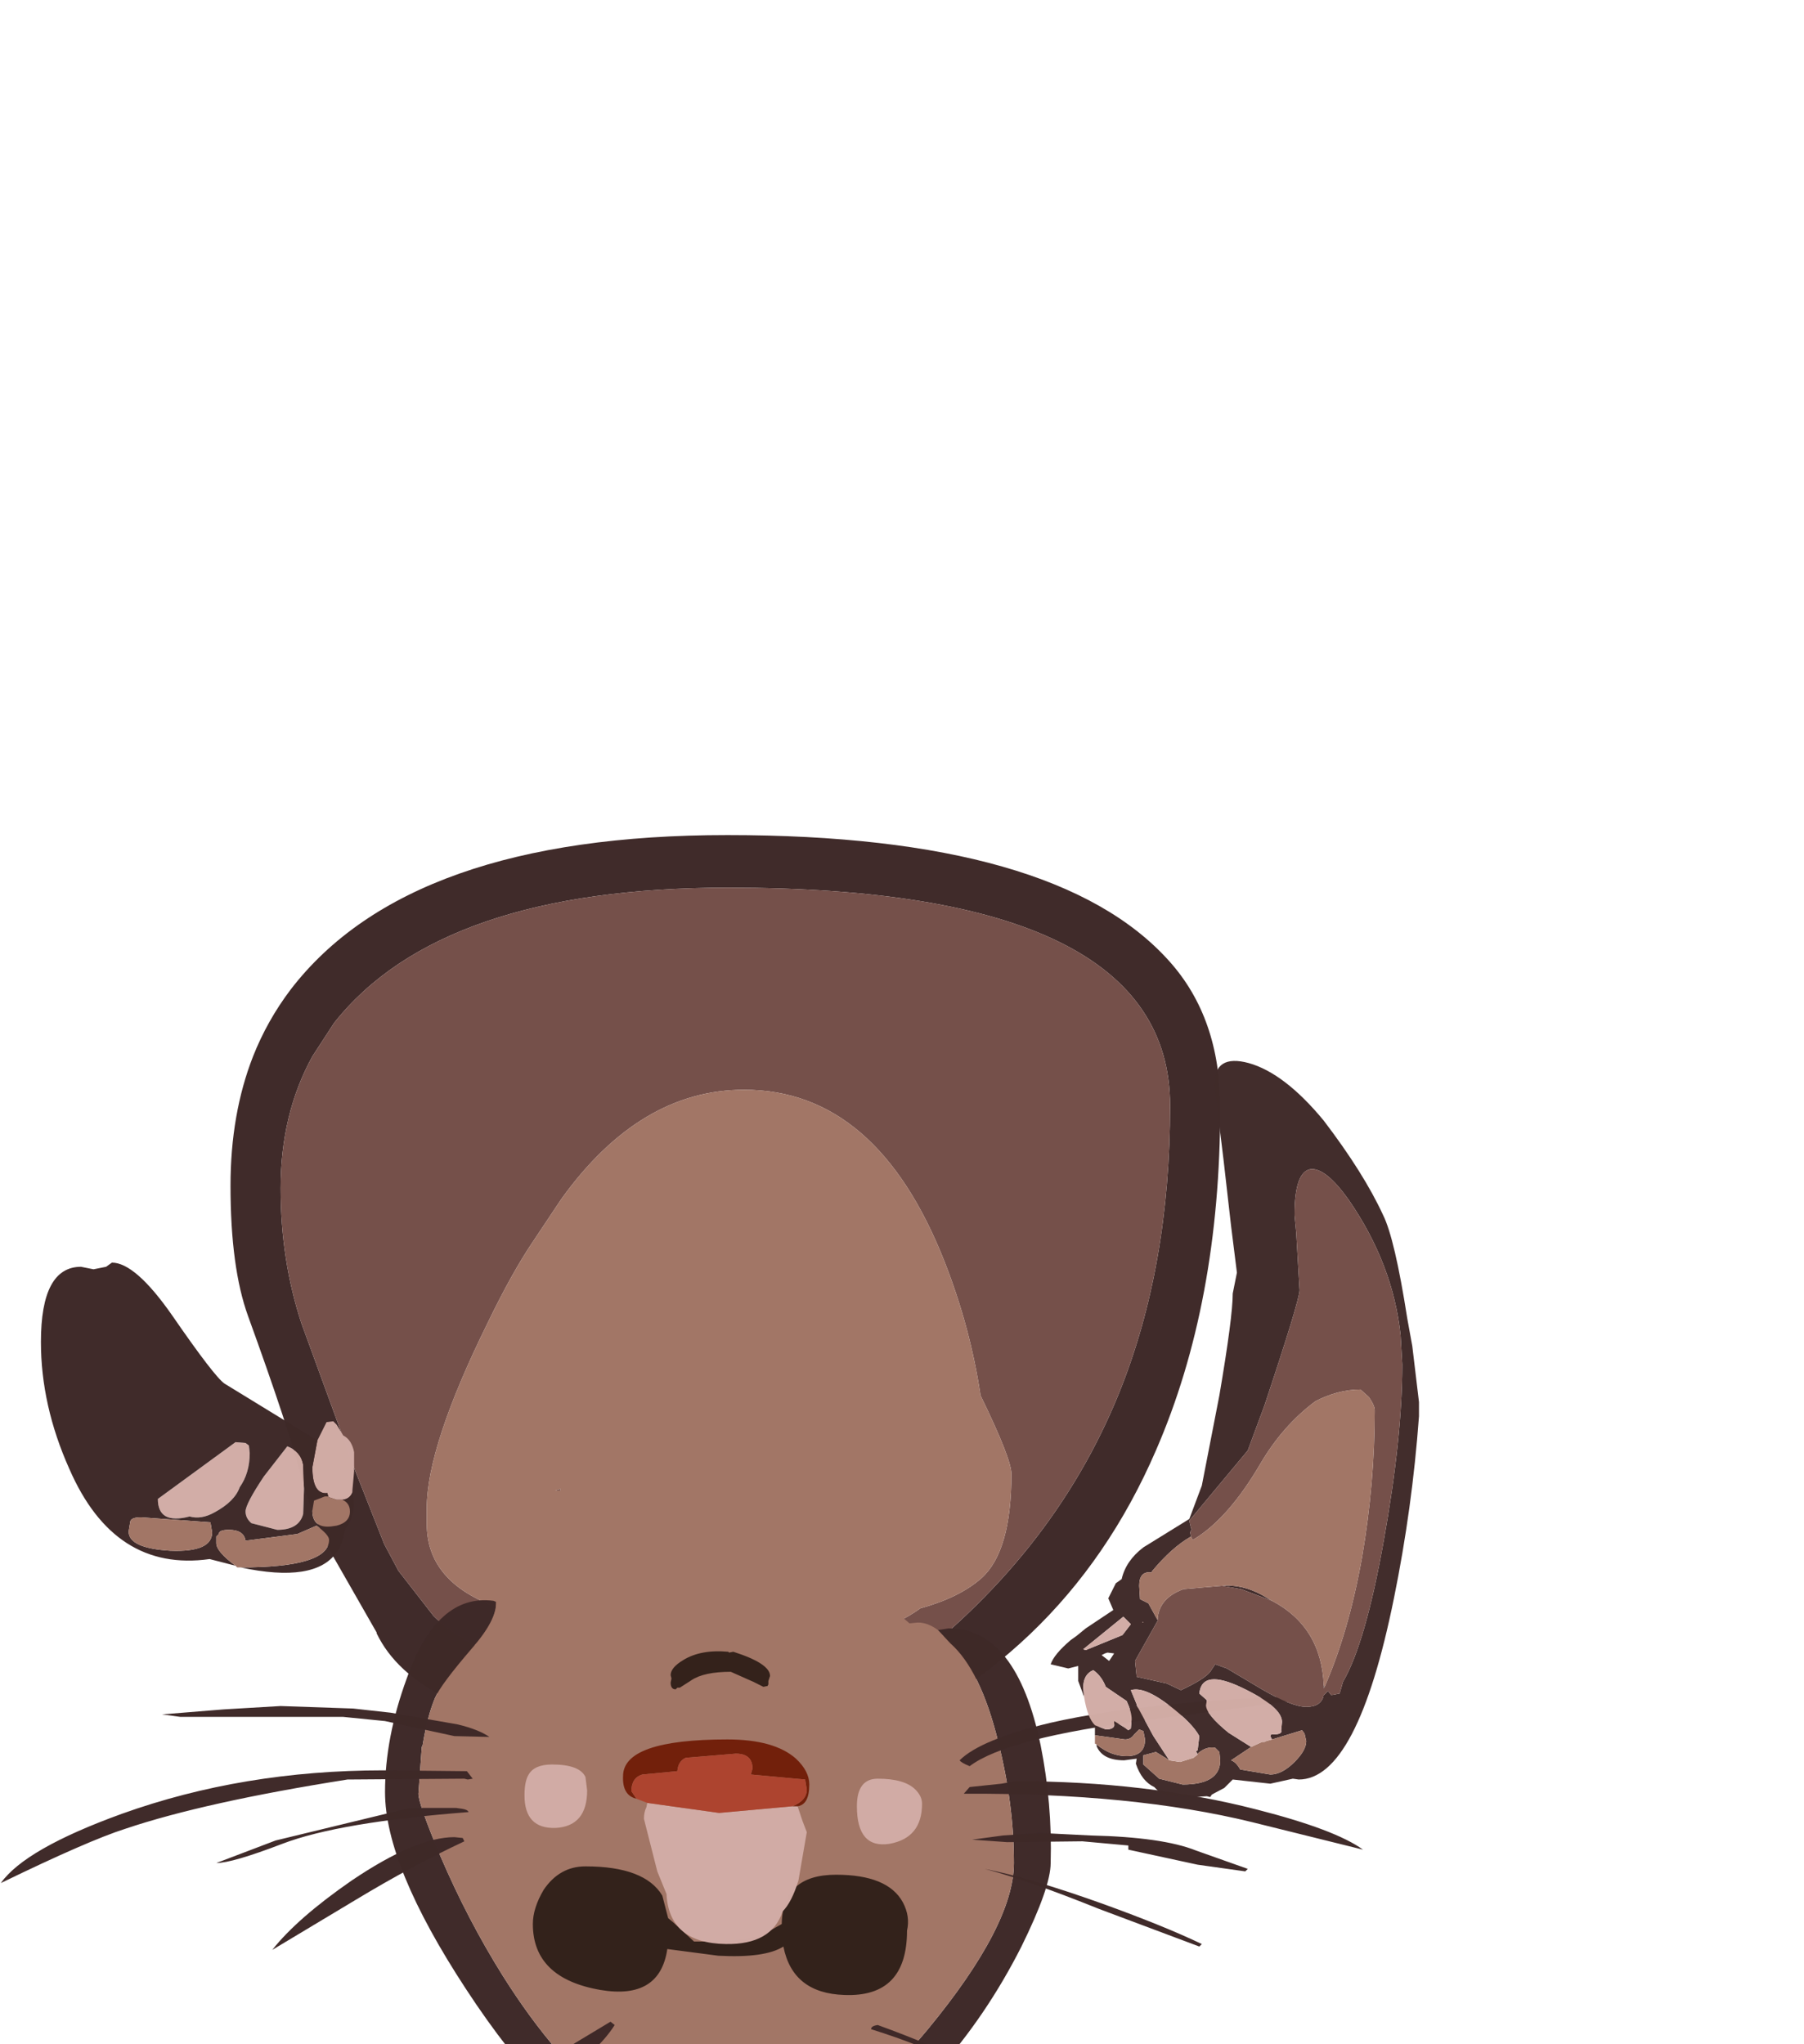 <?xml version="1.0" encoding="UTF-8" standalone="no"?>
<svg xmlns:xlink="http://www.w3.org/1999/xlink" height="122.4px" width="108.0px" xmlns="http://www.w3.org/2000/svg">
  <g transform="matrix(1, 0, 0, 1, 83.35, 98.75)">
    <use height="54.9" transform="matrix(1.0, 0.0, 0.0, 1.0, -69.55, -48.75)" width="59.25" xlink:href="#sprite0"/>
    <use height="37.9" transform="matrix(1.0, 0.0, 0.0, 1.0, -60.3, -6.0)" width="39.85" xlink:href="#sprite1"/>
    <use height="7.7" transform="matrix(1.0, 0.0, 0.0, 1.0, -51.45, 13.0)" width="22.45" xlink:href="#sprite2"/>
    <use height="31.25" transform="matrix(1.0, 0.0, 0.0, 1.0, -83.3, 2.75)" width="81.55" xlink:href="#sprite3"/>
    <use height="25.55" transform="matrix(1.0, 0.0, 0.0, 1.0, -80.9, -23.15)" width="43.65" xlink:href="#shape4"/>
    <use height="44.1" transform="matrix(1.0, 0.0, 0.0, 1.0, -20.45, -35.25)" width="22.05" xlink:href="#shape5"/>
  </g>
  <defs>
    <g id="sprite0" transform="matrix(1, 0, 0, 1, 0.0, 0.0)">
      <use height="54.9" transform="matrix(1.0, 0.0, 0.0, 1.0, 0.0, 0.0)" width="59.25" xlink:href="#shape0"/>
    </g>
    <g id="shape0" transform="matrix(1, 0, 0, 1, 0.0, 0.0)">
      <path d="M55.4 36.85 Q49.8 49.8 36.5 54.9 L20.95 53.9 Q11.0 52.5 8.75 47.8 L8.75 47.75 6.15 43.2 Q4.85 40.7 4.35 38.8 3.5 35.55 1.05 28.8 0.0 25.9 0.0 21.0 0.0 16.7 1.35 13.25 2.2 11.1 3.6 9.25 10.7 0.0 29.75 0.0 49.45 0.0 56.2 7.55 59.25 10.95 59.25 16.3 59.25 28.0 55.4 36.85 M56.25 16.2 Q56.25 3.15 29.8 3.15 12.6 3.15 6.2 11.25 L4.9 13.25 Q3.0 16.7 3.0 21.15 3.0 25.45 4.25 29.25 L7.5 38.15 9.2 42.45 10.05 44.05 12.15 46.75 Q15.4 50.0 25.75 51.45 36.35 53.0 39.75 50.3 49.2 43.3 53.2 33.4 56.25 25.85 56.25 16.2" fill="#3e2928" fill-opacity="0.988" fill-rule="evenodd" stroke="none"/>
      <path d="M44.95 44.5 Q46.75 42.9 46.75 38.25 46.75 37.35 44.9 33.55 44.3 29.5 42.75 25.55 38.7 15.25 30.75 15.25 24.5 15.25 19.8 21.8 L18.1 24.35 Q16.85 26.2 15.4 29.2 11.75 36.6 11.75 40.3 L11.75 40.9 11.75 41.25 Q11.75 44.75 16.0 46.25 17.85 46.95 18.9 46.8 L24.35 47.65 26.0 48.0 34.5 48.0 34.5 47.8 Q38.55 48.3 41.3 46.3 43.65 45.65 44.95 44.5 M56.25 16.2 Q56.25 25.85 53.2 33.4 49.2 43.3 39.75 50.3 36.35 53.0 25.75 51.45 15.4 50.0 12.15 46.75 L10.05 44.05 9.2 42.45 7.5 38.15 4.25 29.25 Q3.0 25.45 3.0 21.15 3.0 16.7 4.9 13.25 L6.2 11.25 Q12.6 3.15 29.8 3.15 56.25 3.15 56.25 16.2 M19.75 39.25 L19.45 39.25 19.75 39.15 19.75 39.25" fill="#75504a" fill-rule="evenodd" stroke="none"/>
      <path d="M44.95 44.5 Q43.65 45.65 41.3 46.3 38.55 48.3 34.5 47.8 L34.5 48.0 26.0 48.0 24.35 47.65 18.9 46.8 Q17.85 46.95 16.0 46.25 11.75 44.75 11.75 41.25 L11.75 40.9 11.75 40.3 Q11.75 36.6 15.4 29.2 16.85 26.2 18.1 24.35 L19.8 21.8 Q24.5 15.25 30.75 15.25 38.7 15.25 42.75 25.55 44.3 29.5 44.9 33.55 46.75 37.35 46.75 38.25 46.75 42.9 44.95 44.5 M19.75 39.25 L19.75 39.15 19.45 39.25 19.75 39.25" fill="#a27666" fill-rule="evenodd" stroke="none"/>
    </g>
    <g id="sprite1" transform="matrix(1, 0, 0, 1, 0.0, 0.0)">
      <use height="37.9" transform="matrix(1.0, 0.0, 0.0, 1.0, 0.0, 0.0)" width="39.85" xlink:href="#shape1"/>
    </g>
    <g id="shape1" transform="matrix(1, 0, 0, 1, 0.0, 0.0)">
      <path d="M33.1 4.85 L33.75 4.75 Q37.8 4.75 39.25 11.75 39.95 15.25 39.85 18.8 39.85 20.25 38.1 23.8 36.0 27.95 33.05 31.25 24.65 40.65 15.0 36.75 9.85 34.0 4.85 26.35 0.0 18.95 0.0 14.55 0.0 11.3 1.3 7.75 3.1 2.65 6.5 3.1 L6.65 3.15 Q6.7 4.25 5.2 5.95 3.35 8.1 3.0 8.9 2.55 9.95 2.25 11.75 L2.2 11.85 2.0 14.65 Q2.0 15.25 3.3 18.35 4.95 22.2 7.05 25.55 13.5 35.8 20.8 35.8 26.65 35.8 32.5 28.75 37.65 22.5 37.65 18.8 37.65 15.25 36.7 11.5 35.65 7.25 33.85 5.65 L33.1 4.85" fill="#3e2928" fill-opacity="0.988" fill-rule="evenodd" stroke="none"/>
      <path d="M6.5 3.1 Q10.85 0.0 18.25 0.0 26.35 0.0 31.4 4.45 L31.9 4.4 Q32.5 4.4 33.1 4.85 L33.85 5.65 Q35.65 7.25 36.7 11.5 37.65 15.25 37.65 18.8 37.65 22.5 32.5 28.75 26.65 35.8 20.8 35.8 13.5 35.8 7.05 25.55 4.95 22.2 3.3 18.35 2.0 15.25 2.0 14.65 L2.2 11.85 2.25 11.75 Q2.55 9.95 3.0 8.9 3.35 8.1 5.2 5.95 6.7 4.25 6.65 3.15 L6.5 3.1" fill="#a27666" fill-rule="evenodd" stroke="none"/>
    </g>
    <g id="sprite2" transform="matrix(1, 0, 0, 1, 0.0, 0.0)">
      <use height="7.7" transform="matrix(1.0, 0.0, 0.0, 1.0, 0.0, 0.0)" width="22.45" xlink:href="#shape2"/>
    </g>
    <g id="shape2" transform="matrix(1, 0, 0, 1, 0.0, 0.0)">
      <path d="M22.4 3.85 Q22.4 7.85 18.65 7.7 15.55 7.6 15.0 4.8 13.9 5.5 11.1 5.35 L8.05 4.95 Q7.6 8.0 4.05 7.4 0.0 6.7 0.0 3.45 0.0 2.5 0.65 1.4 1.6 0.0 3.15 0.0 6.7 0.0 7.75 1.75 L8.1 3.1 8.4 3.35 9.65 4.5 Q13.05 4.55 14.2 3.85 L14.9 3.45 Q14.95 0.5 18.15 0.5 21.25 0.5 22.15 2.15 22.6 3.0 22.4 3.85" fill="#33221b" fill-rule="evenodd" stroke="none"/>
    </g>
    <g id="sprite3" transform="matrix(1, 0, 0, 1, 0.0, 0.0)">
      <use height="31.25" transform="matrix(1.0, 0.0, 0.0, 1.0, 0.0, 0.0)" width="81.55" xlink:href="#shape3"/>
    </g>
    <g id="shape3" transform="matrix(1, 0, 0, 1, 0.0, 0.0)">
      <path d="M71.65 10.15 L67.5 9.25 67.5 9.0 64.75 8.75 60.25 8.8 58.15 8.65 60.0 8.4 62.25 8.25 65.25 8.4 Q69.55 8.5 71.55 9.3 L74.65 10.4 74.5 10.55 71.65 10.15 M71.75 15.05 L65.75 12.8 Q61.4 11.05 58.9 10.4 61.65 10.95 65.85 12.45 69.6 13.8 71.9 14.9 L71.75 15.05 M75.2 6.85 Q79.9 8.05 81.55 9.25 L74.9 7.6 Q67.75 5.85 57.65 5.9 L58.0 5.5 59.9 5.3 60.75 5.15 Q68.6 5.15 75.2 6.85 M68.55 1.5 Q60.25 2.55 58.0 4.25 57.5 4.05 57.4 3.9 58.65 2.65 62.85 1.65 69.0 0.25 79.9 0.0 L68.55 1.5 M52.5 19.75 Q58.85 22.05 62.4 24.65 65.05 26.6 68.75 31.0 L68.5 31.25 Q63.75 26.3 62.25 25.1 58.2 21.9 52.1 20.0 52.1 19.8 52.5 19.75 M27.15 2.45 L23.0 1.55 20.5 1.3 10.75 1.3 9.65 1.15 13.35 0.85 16.75 0.65 21.1 0.8 23.35 1.05 27.35 1.75 Q28.6 2.05 29.25 2.5 L27.15 2.45 M28.25 5.0 L27.95 5.05 27.75 5.0 20.75 5.05 Q12.2 6.4 7.45 8.0 5.25 8.7 0.0 11.25 1.45 9.2 7.25 7.1 14.5 4.5 22.9 4.5 L27.9 4.55 28.25 5.0 M27.65 8.55 L27.75 8.75 Q24.65 10.2 21.25 12.25 L16.25 15.25 Q17.75 13.35 21.0 11.1 24.85 8.5 27.15 8.5 L27.65 8.55 M28.0 7.0 Q20.25 7.6 16.85 8.9 13.85 10.05 12.9 10.05 L16.45 8.7 24.5 6.75 27.25 6.75 27.6 6.8 Q27.95 6.85 28.0 7.0 M36.5 19.55 L36.75 19.75 Q34.55 23.2 26.25 26.25 L25.3 26.0 25.25 25.75 Q23.4 25.75 21.2 27.8 L21.25 27.65 Q21.25 25.65 25.75 25.65 26.2 25.65 30.6 23.1 L36.5 19.55" fill="#3e2928" fill-opacity="0.988" fill-rule="evenodd" stroke="none"/>
      <path d="M54.75 5.65 Q55.15 6.05 55.15 6.5 55.15 8.55 53.2 8.9 51.25 9.2 51.25 6.65 51.25 5.0 52.5 5.0 54.1 5.0 54.75 5.65 M47.4 6.65 L47.7 6.65 48.0 7.55 48.25 8.2 47.75 11.1 Q47.35 12.4 46.8 12.95 46.15 14.95 43.4 14.9 40.0 14.85 39.85 11.9 L39.3 10.55 38.5 7.4 Q38.5 7.0 38.65 6.7 L38.7 6.45 43.0 7.05 47.4 6.65 M35.0 4.9 L35.1 5.7 Q35.1 7.85 33.2 7.95 31.35 8.0 31.35 6.0 31.35 5.15 31.6 4.75 31.95 4.15 33.0 4.15 34.65 4.15 35.0 4.9" fill="#d1aca6" fill-opacity="0.988" fill-rule="evenodd" stroke="none"/>
      <path d="M38.05 6.2 Q37.2 6.0 37.25 4.85 37.25 2.65 43.5 2.65 46.3 2.65 47.6 3.8 48.4 4.55 48.4 5.35 48.4 6.55 47.7 6.65 L47.4 6.65 Q48.25 6.3 48.25 5.65 L48.15 5.05 44.9 4.75 45.0 4.4 Q45.0 3.5 44.0 3.5 L41.0 3.75 Q40.55 3.95 40.5 4.55 L38.4 4.75 Q37.75 4.95 37.75 5.75 L38.05 6.2" fill="#72200b" fill-rule="evenodd" stroke="none"/>
      <path d="M38.05 6.2 L37.75 5.75 Q37.75 4.95 38.4 4.75 L40.5 4.55 Q40.55 3.95 41.0 3.75 L44.0 3.5 Q45.0 3.5 45.0 4.4 L44.9 4.75 48.15 5.05 48.25 5.65 Q48.25 6.3 47.4 6.65 L43.0 7.05 38.7 6.45 38.05 6.2" fill="#ad442f" fill-opacity="0.988" fill-rule="evenodd" stroke="none"/>
    </g>
    <g id="shape4" transform="matrix(1, 0, 0, 1, 80.9, 23.15)">
      <path d="M-37.35 1.9 L-37.35 2.1 -37.4 2.2 -37.65 2.25 -38.25 1.95 -39.6 1.35 Q-41.2 1.35 -41.95 1.85 L-42.65 2.3 -42.8 2.3 -42.9 2.4 Q-43.2 2.4 -43.2 2.0 L-43.15 1.75 -43.2 1.55 Q-43.2 1.1 -42.45 0.65 -41.4 0.0 -39.75 0.15 L-39.7 0.2 -39.45 0.15 Q-37.25 0.85 -37.25 1.6 L-37.35 1.9" fill="#33221b" fill-opacity="0.988" fill-rule="evenodd" stroke="none"/>
      <path d="M-64.35 -12.5 L-63.8 -13.6 -63.4 -13.65 -63.2 -13.45 -62.8 -12.8 Q-62.3 -12.55 -62.15 -11.8 L-62.15 -10.65 -62.25 -9.55 -62.25 -9.4 Q-62.4 -9.0 -62.85 -8.95 L-63.2 -8.95 -63.65 -9.1 -63.7 -9.15 -63.75 -9.35 Q-64.65 -9.25 -64.65 -10.9 L-64.35 -12.5 M-73.9 -9.0 L-69.25 -12.4 -68.65 -12.35 -68.45 -12.2 -68.4 -11.75 Q-68.4 -10.55 -69.0 -9.7 -69.3 -8.85 -70.5 -8.2 -71.3 -7.75 -72.0 -7.95 -73.9 -7.45 -73.9 -9.0 M-65.15 -9.6 L-65.2 -8.1 Q-65.45 -7.15 -66.75 -7.15 L-68.3 -7.55 Q-68.65 -7.85 -68.65 -8.25 -68.65 -8.7 -67.55 -10.35 L-66.15 -12.15 Q-65.35 -11.85 -65.2 -11.05 L-65.15 -9.6" fill="#d1aca6" fill-opacity="0.988" fill-rule="evenodd" stroke="none"/>
      <path d="M-69.25 -5.0 L-70.8 -5.4 Q-76.5 -4.6 -79.2 -10.8 -80.9 -14.6 -80.9 -18.4 -80.9 -22.9 -78.5 -22.9 L-77.75 -22.75 -77.0 -22.9 -76.65 -23.15 Q-75.25 -23.15 -73.05 -20.0 -70.5 -16.3 -69.9 -15.9 L-64.35 -12.5 -64.65 -10.9 Q-64.65 -9.25 -63.75 -9.35 L-63.7 -9.15 -63.9 -9.15 -64.55 -8.9 -64.65 -8.3 Q-64.65 -7.25 -63.55 -7.35 L-63.2 -7.4 Q-62.4 -7.6 -62.4 -8.25 -62.4 -8.75 -62.85 -8.95 -62.4 -9.0 -62.25 -9.4 L-62.25 -9.55 -62.15 -8.7 Q-62.15 -7.95 -62.7 -7.15 -62.8 -6.35 -63.2 -5.8 -64.5 -3.95 -68.95 -4.9 -63.65 -4.9 -63.65 -6.55 -63.65 -6.85 -64.4 -7.4 L-65.55 -6.9 -68.65 -6.5 Q-68.75 -7.15 -69.65 -7.15 -70.25 -7.15 -70.25 -6.9 L-70.4 -6.75 -70.4 -6.35 Q-70.4 -5.85 -69.25 -5.0 M-75.65 -7.05 Q-75.65 -6.05 -73.15 -5.9 -70.65 -5.8 -70.65 -7.0 L-70.75 -7.6 -74.9 -7.9 Q-75.5 -7.9 -75.55 -7.65 L-75.65 -7.05 M-73.9 -9.0 Q-73.9 -7.45 -72.0 -7.95 -71.3 -7.75 -70.5 -8.2 -69.3 -8.85 -69.0 -9.7 -68.4 -10.55 -68.4 -11.75 L-68.45 -12.2 -68.65 -12.35 -69.25 -12.4 -73.9 -9.0 M-65.15 -9.6 L-65.2 -11.05 Q-65.35 -11.85 -66.15 -12.15 L-67.55 -10.35 Q-68.65 -8.7 -68.65 -8.25 -68.65 -7.85 -68.3 -7.55 L-66.75 -7.15 Q-65.45 -7.15 -65.2 -8.1 L-65.15 -9.6" fill="#3e2928" fill-opacity="0.988" fill-rule="evenodd" stroke="none"/>
      <path d="M-68.95 -4.9 L-69.15 -4.9 -69.25 -5.0 Q-70.4 -5.85 -70.4 -6.35 L-70.4 -6.75 -70.25 -6.9 Q-70.25 -7.15 -69.65 -7.15 -68.75 -7.15 -68.65 -6.5 L-65.55 -6.9 -64.4 -7.4 Q-63.65 -6.85 -63.65 -6.55 -63.65 -4.9 -68.95 -4.9 M-75.65 -7.05 L-75.55 -7.65 Q-75.5 -7.9 -74.9 -7.9 L-70.75 -7.6 -70.65 -7.0 Q-70.65 -5.8 -73.15 -5.9 -75.65 -6.05 -75.65 -7.05 M-62.85 -8.95 Q-62.4 -8.75 -62.4 -8.25 -62.4 -7.6 -63.2 -7.4 L-63.55 -7.35 Q-64.65 -7.25 -64.65 -8.3 L-64.55 -8.9 -63.9 -9.15 -63.7 -9.15 -63.65 -9.1 -63.2 -8.95 -62.85 -8.95" fill="#a27666" fill-rule="evenodd" stroke="none"/>
    </g>
    <g id="shape5" transform="matrix(1, 0, 0, 1, 20.45, 35.25)">
      <path d="M-18.45 2.85 L-18.8 1.9 -18.8 1.0 -19.4 1.15 -20.45 0.9 Q-20.25 0.3 -19.25 -0.55 L-18.9 -0.8 -18.35 -1.25 -16.7 -2.35 -17.0 -3.05 -16.55 -3.95 -16.2 -4.2 Q-15.95 -5.3 -14.9 -6.1 L-12.15 -7.8 -11.4 -9.8 -10.35 -15.2 Q-9.55 -19.9 -9.55 -21.3 L-9.3 -22.55 -9.65 -25.35 -10.1 -29.3 -10.65 -33.8 Q-10.65 -35.65 -8.6 -35.1 -6.45 -34.5 -4.1 -31.65 -1.7 -28.5 -0.55 -26.0 0.15 -24.6 0.9 -19.8 L1.2 -18.15 1.6 -14.8 1.6 -14.25 1.6 -13.95 Q1.2 -8.45 0.1 -3.05 -2.1 7.8 -5.6 7.8 L-5.95 7.75 -7.3 8.05 -9.55 7.8 -10.05 8.3 -10.8 8.7 -10.9 8.85 -11.1 8.8 -11.9 8.85 Q-13.55 8.85 -14.05 8.45 L-14.25 8.25 Q-15.0 7.9 -15.35 6.85 L-15.3 6.55 -16.05 6.65 Q-17.35 6.65 -17.7 5.8 L-17.7 5.7 Q-16.85 6.4 -15.9 6.4 -14.8 6.4 -14.8 5.4 L-14.9 4.9 -15.15 4.8 -15.45 5.1 Q-15.65 5.4 -16.0 5.4 L-17.8 5.15 -17.8 4.55 -17.15 4.8 Q-16.55 4.8 -16.65 4.4 L-16.65 4.3 -16.0 4.7 -15.8 4.85 -15.65 4.75 -15.6 4.2 Q-15.6 3.75 -15.9 3.1 L-17.15 2.25 Q-17.4 1.6 -17.9 1.25 -18.5 1.5 -18.5 2.3 L-18.45 2.85 M-14.05 -1.75 L-14.05 -1.7 -15.4 0.7 -15.3 1.65 -13.5 2.05 -12.65 2.45 Q-11.25 1.8 -10.9 1.35 L-10.6 0.9 -9.9 1.15 -7.8 2.4 Q-6.0 3.45 -5.15 3.45 -4.25 3.45 -4.1 2.75 L-3.85 2.5 -3.65 2.75 -3.15 2.65 -2.95 1.95 Q-1.6 -0.35 -0.5 -6.55 0.6 -12.7 0.6 -17.05 L0.5 -18.8 Q0.05 -23.05 -2.6 -26.9 -3.95 -28.8 -4.85 -28.75 -5.85 -28.65 -5.85 -26.0 L-5.75 -24.95 -5.55 -21.5 Q-5.55 -20.9 -7.65 -14.6 L-8.65 -11.9 -12.15 -7.7 -12.05 -7.25 -12.0 -7.2 -12.1 -7.0 -12.05 -6.75 Q-13.2 -6.1 -14.4 -4.65 L-14.4 -4.6 Q-15.15 -4.7 -15.15 -3.8 L-15.1 -3.0 -14.7 -2.8 -14.6 -2.75 -14.05 -1.75 M-4.05 2.25 L-4.1 2.35 -4.1 2.15 -4.05 2.25 M-7.2 -2.9 L-9.05 -3.6 -10.2 -3.8 Q-9.0 -3.9 -7.8 -3.25 L-7.2 -2.9 M-15.65 -1.5 L-16.1 -1.95 -18.5 0.0 -18.35 0.05 -16.15 -0.85 -15.65 -1.5 M-14.9 -1.6 L-14.95 -1.65 -14.95 -1.6 -14.9 -1.6 M-8.45 5.85 L-9.65 6.65 Q-9.35 6.75 -9.1 7.2 L-7.3 7.5 Q-6.6 7.5 -5.85 6.75 -5.15 6.05 -5.15 5.5 L-5.25 5.05 -5.4 4.85 -7.2 5.4 -7.3 5.2 -7.25 5.1 -7.15 5.1 Q-6.55 5.1 -6.65 4.85 L-6.6 4.35 Q-6.6 3.45 -9.0 2.3 -11.4 1.15 -11.55 2.65 L-11.1 3.05 -11.15 3.35 Q-11.15 3.9 -9.8 5.0 L-8.45 5.85 M-11.65 6.3 L-11.75 6.1 -11.65 6.05 -11.55 5.2 Q-11.95 4.45 -13.3 3.4 -14.85 2.2 -15.65 2.45 L-15.3 3.3 -15.3 3.35 -14.3 5.2 -13.35 6.65 -13.5 6.55 -14.15 6.15 -14.9 6.35 -14.9 6.9 -13.95 7.75 -12.55 8.1 Q-10.3 8.1 -10.3 6.65 L-10.35 6.15 -10.6 5.9 Q-11.15 5.8 -11.65 6.25 L-11.65 6.3 M-17.2 0.25 L-17.4 0.35 -16.95 0.7 -16.65 0.25 -17.05 0.2 -17.2 0.25" fill="#402b2a" fill-opacity="0.988" fill-rule="evenodd" stroke="none"/>
      <path d="M-12.05 -6.75 L-12.1 -7.0 -12.0 -7.2 -12.05 -7.25 -12.15 -7.7 -8.65 -11.9 -7.65 -14.6 Q-5.55 -20.9 -5.55 -21.5 L-5.75 -24.95 -5.85 -26.0 Q-5.85 -28.65 -4.85 -28.75 -3.95 -28.8 -2.6 -26.9 0.05 -23.05 0.5 -18.8 L0.6 -17.05 Q0.6 -12.7 -0.5 -6.55 -1.6 -0.35 -2.95 1.95 L-3.15 2.65 -3.65 2.75 -3.85 2.5 -4.1 2.75 Q-4.25 3.45 -5.15 3.45 -6.0 3.45 -7.8 2.4 L-9.9 1.15 -10.6 0.9 -10.9 1.35 Q-11.25 1.8 -12.65 2.45 L-13.5 2.05 -15.3 1.65 -15.4 0.7 -14.05 -1.7 -14.05 -1.75 Q-14.0 -3.05 -12.5 -3.6 L-10.2 -3.8 -9.05 -3.6 -7.2 -2.9 Q-4.25 -1.35 -4.1 2.15 L-4.1 2.35 -4.05 2.25 Q-2.6 -1.05 -1.8 -5.55 -1.05 -9.95 -1.05 -14.3 -1.05 -14.6 -1.4 -15.1 L-1.9 -15.55 Q-3.25 -15.55 -4.6 -14.85 -6.55 -13.4 -7.9 -11.1 -9.8 -7.85 -11.85 -6.6 L-11.95 -6.55 -12.05 -6.75" fill="#75504a" fill-rule="evenodd" stroke="none"/>
      <path d="M-17.7 5.7 L-17.8 5.65 -17.8 5.15 -16.0 5.4 Q-15.65 5.4 -15.45 5.1 L-15.15 4.8 -14.9 4.9 -14.8 5.4 Q-14.8 6.4 -15.9 6.4 -16.85 6.4 -17.7 5.7 M-14.05 -1.75 L-14.6 -2.75 -14.7 -2.8 -15.1 -3.0 -15.15 -3.8 Q-15.15 -4.7 -14.4 -4.6 L-14.4 -4.65 Q-13.2 -6.1 -12.05 -6.75 L-11.95 -6.55 -11.85 -6.6 Q-9.8 -7.85 -7.9 -11.1 -6.55 -13.4 -4.6 -14.85 -3.25 -15.55 -1.9 -15.55 L-1.4 -15.1 Q-1.05 -14.6 -1.05 -14.3 -1.05 -9.95 -1.8 -5.55 -2.6 -1.05 -4.05 2.25 L-4.1 2.15 Q-4.25 -1.35 -7.2 -2.9 L-7.8 -3.25 Q-9.0 -3.9 -10.2 -3.8 L-12.5 -3.6 Q-14.0 -3.05 -14.05 -1.75 M-14.9 -1.6 L-14.95 -1.6 -14.95 -1.65 -14.9 -1.6 M-8.45 5.85 L-7.8 5.55 -7.65 5.55 -7.55 5.5 -7.2 5.4 -5.4 4.85 -5.25 5.05 -5.15 5.5 Q-5.15 6.05 -5.85 6.75 -6.6 7.5 -7.3 7.5 L-9.1 7.2 Q-9.35 6.75 -9.65 6.65 L-8.45 5.85 M-11.65 6.3 L-11.65 6.25 Q-11.15 5.8 -10.6 5.9 L-10.35 6.15 -10.3 6.65 Q-10.3 8.1 -12.55 8.1 L-13.95 7.75 -14.9 6.9 -14.9 6.35 -14.15 6.15 -13.5 6.55 -13.35 6.65 -12.7 6.75 -11.9 6.5 -11.65 6.3" fill="#a27666" fill-rule="evenodd" stroke="none"/>
      <path d="M-17.8 4.55 Q-18.25 4.1 -18.45 2.85 L-18.5 2.3 Q-18.5 1.5 -17.9 1.25 -17.4 1.6 -17.15 2.25 L-15.9 3.1 Q-15.6 3.75 -15.6 4.2 L-15.65 4.75 -15.8 4.85 -16.0 4.7 -16.65 4.3 -16.65 4.4 Q-16.55 4.8 -17.15 4.8 L-17.8 4.55 M-15.65 -1.5 L-16.15 -0.85 -18.35 0.05 -18.5 0.0 -16.1 -1.95 -15.65 -1.5 M-7.2 5.4 L-7.55 5.5 -7.65 5.55 -7.8 5.55 -8.45 5.85 -9.8 5.0 Q-11.15 3.9 -11.15 3.35 L-11.1 3.05 -11.55 2.65 Q-11.4 1.15 -9.0 2.3 -6.6 3.45 -6.6 4.35 L-6.65 4.85 Q-6.55 5.1 -7.15 5.1 L-7.25 5.1 -7.3 5.2 -7.2 5.4 M-13.35 6.65 L-14.3 5.2 -15.3 3.35 -15.3 3.3 -15.65 2.45 Q-14.85 2.2 -13.3 3.4 -11.95 4.45 -11.55 5.2 L-11.65 6.05 -11.75 6.1 -11.65 6.3 -11.9 6.5 -12.7 6.75 -13.35 6.65" fill="#d1aca6" fill-opacity="0.988" fill-rule="evenodd" stroke="none"/>
    </g>
  </defs>
</svg>
